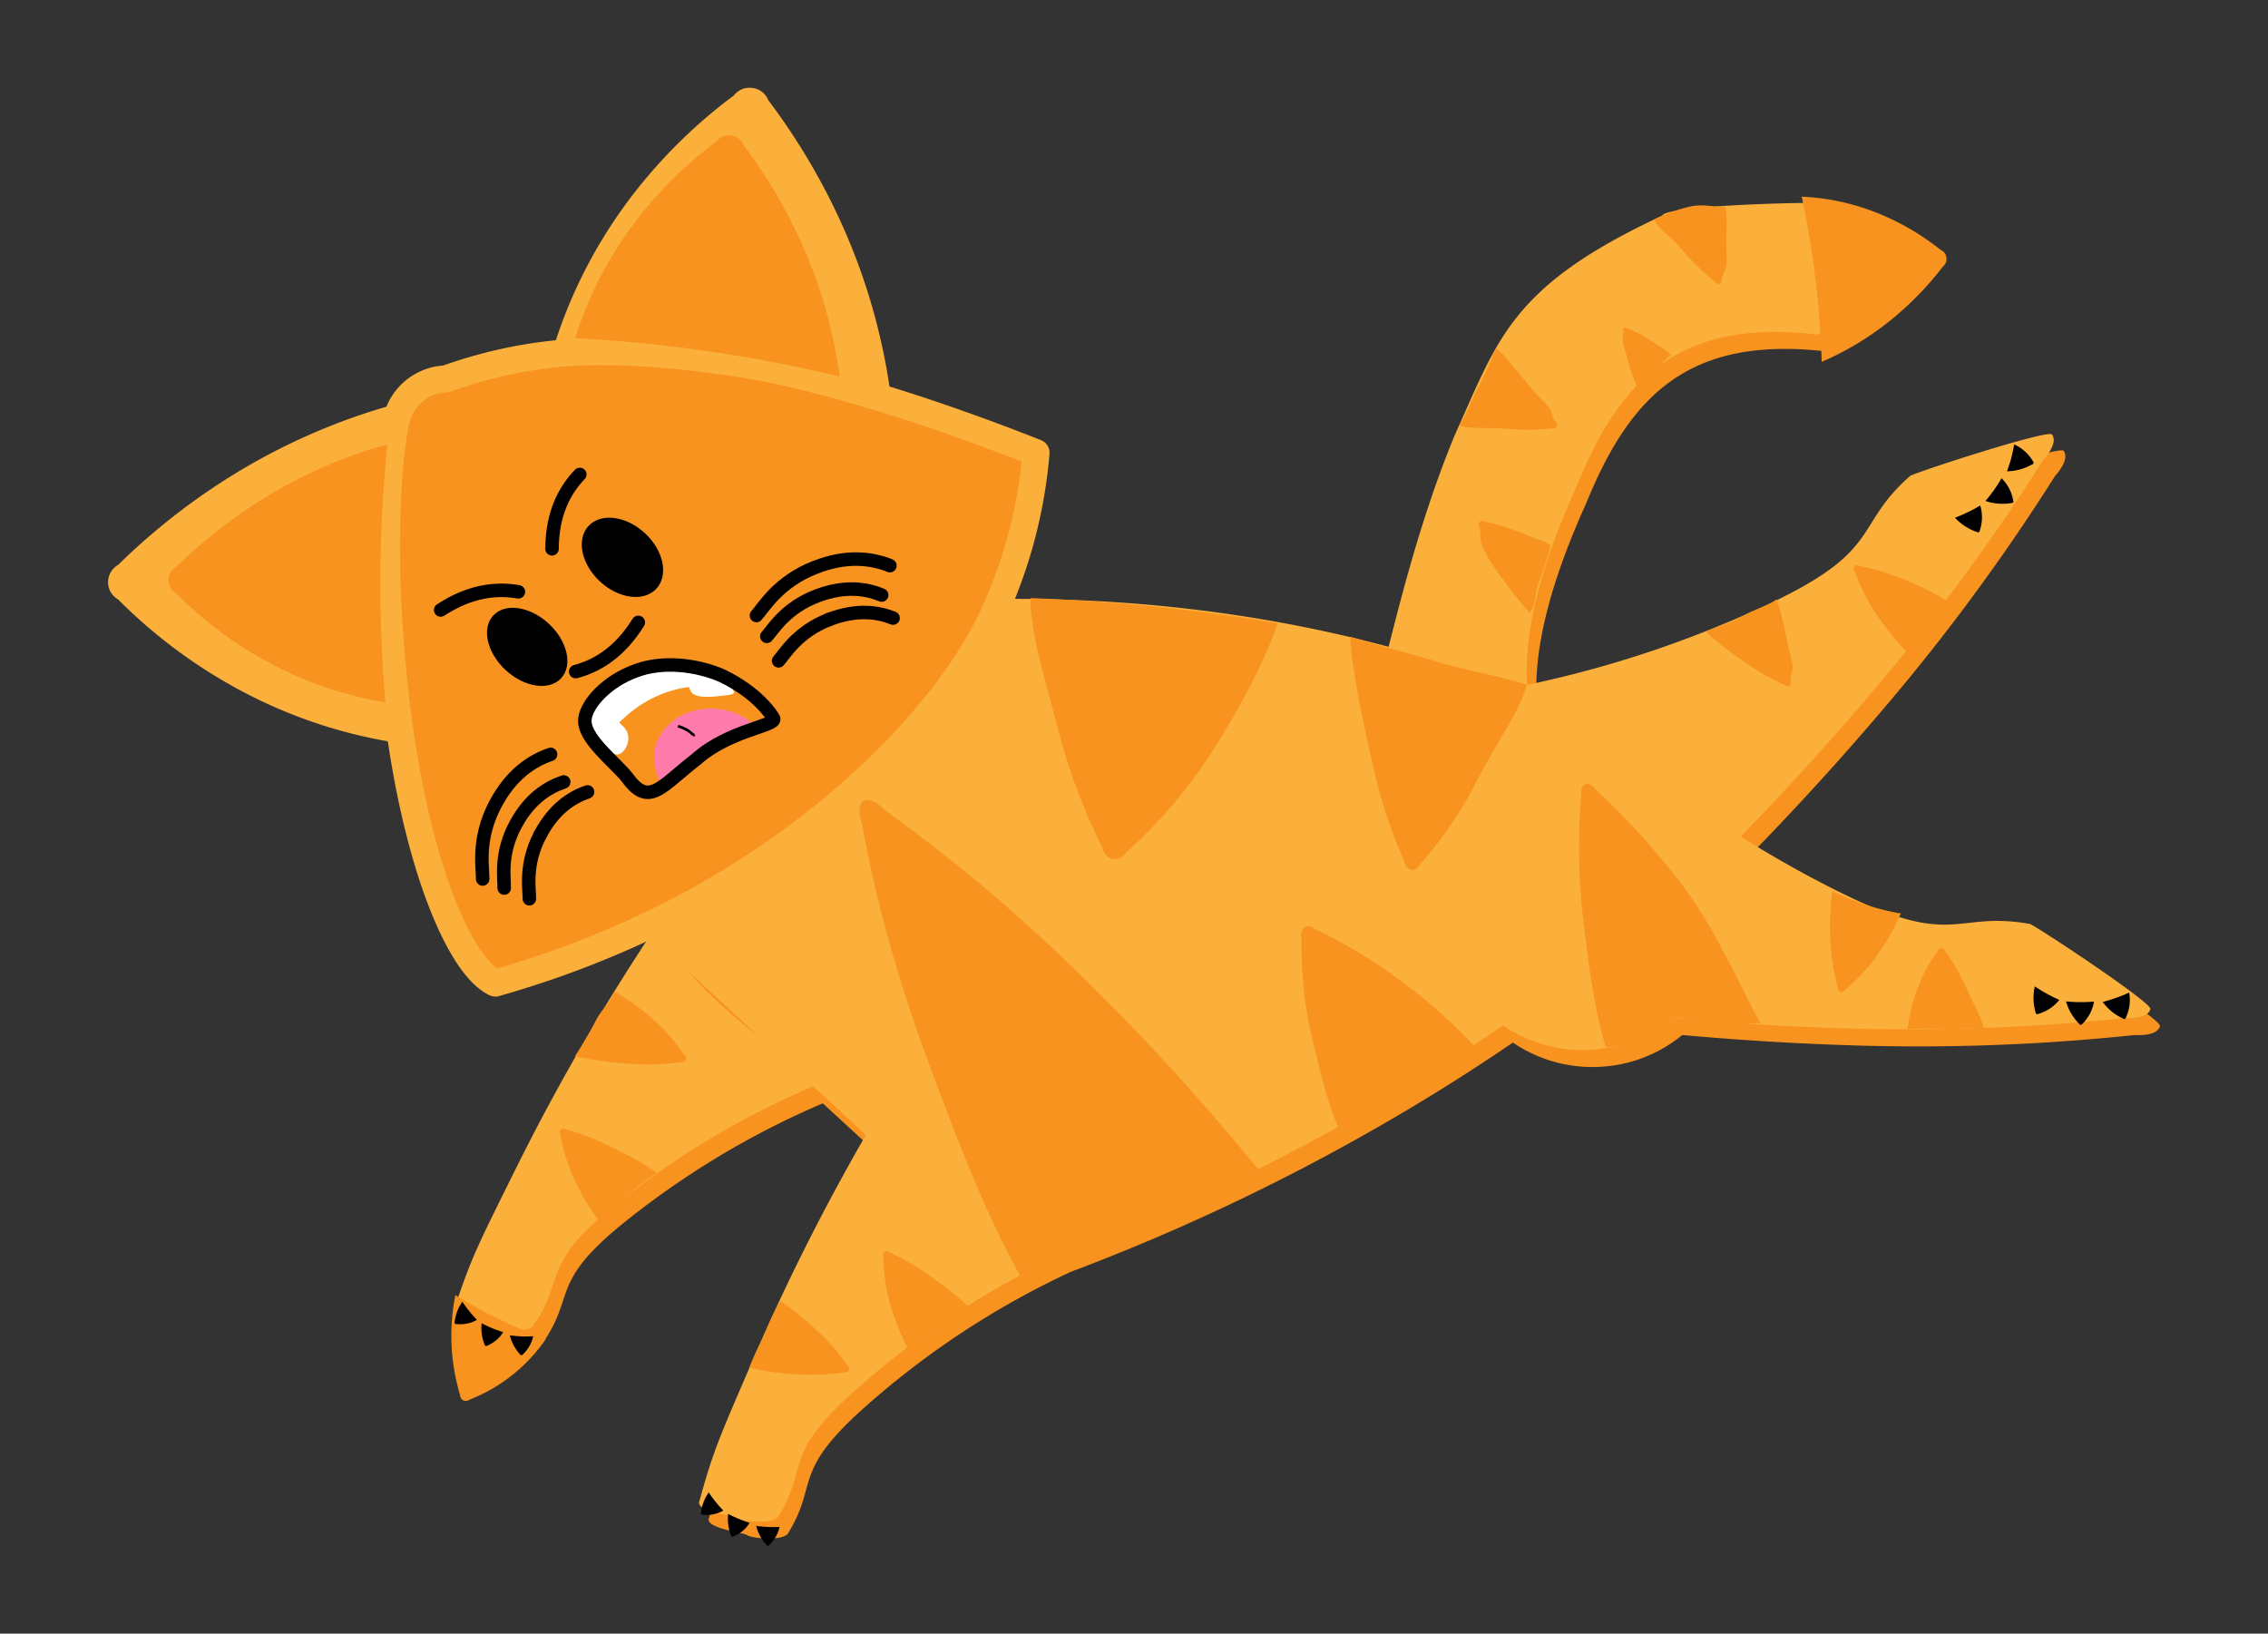<svg id="Layer_1" data-name="Layer 1" xmlns="http://www.w3.org/2000/svg" width="840" height="605" viewBox="0 0 840 605"><rect x="0" y="0" width="840" height="605" fill="#333333" stroke="none"/><defs><style>.cls-1,.cls-3{fill:#f7931e;}.cls-2{fill:#fbb03b;}.cls-3{stroke:#fbb03b;stroke-linejoin:round;stroke-width:10px;}.cls-3,.cls-5{stroke-linecap:round;}.cls-4,.cls-5,.cls-8,.cls-9{stroke:#000;stroke-miterlimit:10;}.cls-5,.cls-8,.cls-9{fill:none;}.cls-5,.cls-8{stroke-width:5px;}.cls-6{fill:#fff;}.cls-7{fill:#ff7bac;}</style></defs><title>Kat mod venstre</title><ellipse class="cls-1" cx="589.82" cy="343.2" rx="52.3" ry="51.97"/><path class="cls-1" d="M396.06,471.25a314.17,314.17,0,0,0-76.4,50.45c-26.73,23.94-16.38,27.94-28,46.48-3,2.64-13.46,1.44-14.94.35s-15.92-2.5-14.1-6.43c5.31-19.23,7.29-23.25,20.51-53.93a803.58,803.58,0,0,1,45.62-89.26,186.78,186.78,0,0,0,29.18,29A184.72,184.72,0,0,0,396.06,471.25Z"/><path class="cls-1" d="M547.18,263.79A405.69,405.69,0,0,0,660.11,229.4c41.83-19.79,30.55-28.51,51.71-47.15,4.66-2.17,51-17.18,52.47-15.29s.5,5.2-3.2,9.38a751.61,751.61,0,0,1-60.91,83.09,1041.7,1041.7,0,0,1-89.27,93.5,239.46,239.46,0,0,0-25.29-46.45A236.46,236.46,0,0,0,547.18,263.79Z"/><path class="cls-1" d="M570,267c-4-23.17,4.54-52,17.5-80.67,16.5-40.49,38.5-62,89-56.17,20-5.5-.49-48.47-2.41-48.72s-53.44.84-54.88,4.67c-56.26,26.2-60.75,45.7-77,81.62-13.8,33.6-21.48,67-27.72,91.41a218.11,218.11,0,0,1,43.06-.18C574.3,260.59,556.24,262.59,570,267Z"/><path class="cls-1" d="M589.1,270.43a403.74,403.74,0,0,0,97.06,66.87c41.54,20.41,41.44,6.21,69.28,11.19C760,350.79,800.61,377.7,800,380s-3.8,3.6-9.4,3.31a762,762,0,0,1-103.38,3.86,1052.23,1052.23,0,0,1-129.16-11.83,239.49,239.49,0,0,0,21.08-48.48A234.14,234.14,0,0,0,589.1,270.43Z"/><path class="cls-1" d="M240.71,349.73l134-121.64c35.61-.29,86.16,2.59,142,17.41,55.2,14.64,95.72,35.67,122.3,52.29,5.94,1.58,9.83,6,10,11.4.16,5.06-2.87,10.56-9.19,14.05a729.74,729.74,0,0,1-113,84.44,784.75,784.75,0,0,1-147.44,69.59Z"/><path class="cls-1" d="M310.27,406.31a313.92,313.92,0,0,0-79,46.35c-28,22.5-17.85,27-30.42,44.95-3.13,2.47-13.52.72-15-.45s-15.76-3.33-13.74-7.16c6.33-18.92,8.53-22.84,23.37-52.78a806.89,806.89,0,0,1,50.3-86.72A187,187,0,0,0,273.44,381,184.55,184.55,0,0,0,310.27,406.31Z"/><ellipse class="cls-2" cx="586.27" cy="336.91" rx="52.3" ry="51.97"/><path class="cls-2" d="M392.51,465a313.88,313.88,0,0,0-76.4,50.45c-26.73,23.94-16.38,27.94-28,46.48-3,2.64-13.47,1.44-14.95.34s-15.92-2.49-14.1-6.42c5.31-19.23,7.29-23.26,20.51-53.94a804.22,804.22,0,0,1,45.62-89.25,186.78,186.78,0,0,0,29.18,29A184.72,184.72,0,0,0,392.51,465Z"/><path class="cls-2" d="M542.88,257.73a405.69,405.69,0,0,0,112.93-34.39c41.83-19.79,30.54-28.5,51.71-47.15,4.66-2.16,51-17.18,52.47-15.28s.49,5.19-3.21,9.38a750,750,0,0,1-60.91,83.08,1042,1042,0,0,1-89.26,93.51,240.07,240.07,0,0,0-25.29-46.46A236.83,236.83,0,0,0,542.88,257.73Z"/><path class="cls-2" d="M566.44,260.75c-4-23.17,4.54-52,17.5-80.67,16.5-40.49,38.5-62,89-56.18,20-5.49-.49-48.47-2.41-48.71s-53.44.84-54.88,4.66c-56.26,26.21-60.75,45.7-77,81.63-13.8,33.6-21.47,67-27.72,91.41A218.85,218.85,0,0,1,554,252.7C570.75,254.31,552.69,256.31,566.44,260.75Z"/><path class="cls-2" d="M585.55,264.15A403.74,403.74,0,0,0,682.61,331c41.54,20.41,41.44,6.21,69.28,11.19,4.6,2.3,45.17,29.21,44.55,31.5s-3.8,3.6-9.4,3.3a758.75,758.75,0,0,1-103.38,3.86A1052.44,1052.44,0,0,1,554.5,369.05a239.34,239.34,0,0,0,21.08-48.49A234.07,234.07,0,0,0,585.55,264.15Z"/><path class="cls-2" d="M237.17,343.45,371.11,221.81c35.61-.29,86.16,2.59,142,17.41,55.2,14.64,95.72,35.66,122.3,52.29,5.94,1.58,9.83,6,10,11.4.16,5.06-2.87,10.56-9.18,14a729.73,729.73,0,0,1-113,84.44A783.2,783.2,0,0,1,375.79,471Z"/><path class="cls-3" d="M183.48,364.07c-12.61-5.89-27.85-40.81-35.25-92.69-8.37-58.71-4.64-103.53-1.31-116.29a19.47,19.47,0,0,1,18.22-14.76,170.67,170.67,0,0,1,50.23-10,250.2,250.2,0,0,1,31,1s15.48,1.24,31.73,4c21.9,3.74,59.59,14.1,105.62,32.32a178.77,178.77,0,0,1-16.58,61.69c-3.13,6.58-17.1,34.87-56.27,68C266.9,334.58,219.64,353.81,183.48,364.07Z"/><path class="cls-1" d="M378.5,473.83c-12.26-22.47-21-43.49-35.05-81.58-13.91-37.64-20.65-67.17-24.12-87.06-1.49-4.05-1.33-7.33.43-8.44s4.54-.15,7.87,3.2a619.25,619.25,0,0,1,67.08,55.85,851.19,851.19,0,0,1,73.81,80.36c-13.81,4.52-26.89,13.17-42.32,18.93C410,461.14,395.36,467.15,378.5,473.83Z"/><path class="cls-1" d="M497,420.38c-4.39-9.05-7.21-19.65-10.94-35.65a148.24,148.24,0,0,1-4-37.37c-.4-1.7.05-3.21,1.14-3.89s2.54-.52,4,.68A187.53,187.53,0,0,1,518.45,363a195.75,195.75,0,0,1,30.19,27.21c-8.16,3.43-14.58,9.81-23.37,15C515.62,410.93,505.58,416.18,497,420.38Z"/><path class="cls-1" d="M594.74,387.84c-3.73-12.48-5.77-25.46-8.21-46.18a223.16,223.16,0,0,1-.89-46.82c-.26-2.2.33-3.9,1.52-4.36s2.66.23,4.09,2.19a279.14,279.14,0,0,1,30.54,33.43c13.29,17,22.94,39.77,30.19,52.75a114,114,0,0,1-22.38-.64c-4.37-.57-6-1.06-8-1.12-.27,0-1.59-.55-2.18.09-3.08,3.37-6.85,4.5-9.63,6.15S602.61,387.24,594.74,387.84Z"/><path class="cls-1" d="M565.45,253.63c-2.52,9.69-10.84,20.73-18.34,35.27a149.49,149.49,0,0,1-21,31c-.8,1.55-2.11,2.42-3.37,2.23s-2.24-1.23-2.59-3.09a184.81,184.81,0,0,1-11.37-34.3c-3.8-16.54-8.29-37.5-8.64-48.94,8.34,2.6,23,6.52,33.31,9.61C544.06,248.57,552.67,249.66,565.45,253.63Z"/><path class="cls-1" d="M336.16,499.24a83.41,83.41,0,0,1-6.66-17.09,67.54,67.54,0,0,1-2.33-16.78,1.37,1.37,0,0,1,2.28-1.5,84.53,84.53,0,0,1,14.27,8.18c6.32,4.45,11.23,8.08,14.83,11.84-3.61,1.62-7.31,4.67-11.18,7.1A92.86,92.86,0,0,0,336.16,499.24Z"/><path class="cls-1" d="M657.79,222c2.11,4,3.3,12.9,5.21,20.06s.24,6.18.27,10.12a1.55,1.55,0,0,1-.45,1.76,1.57,1.57,0,0,1-1.82-.26,85.1,85.1,0,0,1-14.3-8.14c-6.33-4.43-11.27-7.92-14.88-11.68,3.61-1.63,10-3.34,13.85-5.78C649.91,225.44,654.56,224.83,657.79,222Z"/><path class="cls-1" d="M566.49,227.06c-2.88-3.51-12.85-15.51-16.19-22.14s-1.5-6-2.34-9.85a1.37,1.37,0,0,1,1.92-1.93,86,86,0,0,1,15.67,5.07c7.1,3.06,4.42.87,8.72,3.81a107.91,107.91,0,0,1-4.14,13.08C568.26,219.73,569.08,223.67,566.49,227.06Z"/><path class="cls-1" d="M554,129.06c3.87,2.4,11.33,13.34,16.64,18.55s3.35,5.21,5.39,8.58a1.36,1.36,0,0,1-1.18,2.44,85.36,85.36,0,0,1-16.48.2c-7.72-.63-12.87.18-17.89-1.24,2.27-3.22,4.52-9.36,6.61-13.4A137.3,137.3,0,0,0,554,129.06Z"/><path class="cls-1" d="M638.9,76.48c1.21,4.53.16,9.23.56,16.83s-1,6.21-1.76,10.13a1.58,1.58,0,0,1-.79,1.65,1.55,1.55,0,0,1-1.68-.72,89.52,89.52,0,0,1-12.05-11.68c-5.16-6-7.85-6.75-10.55-11.39A58.59,58.59,0,0,1,626,76.49C631.24,75.34,635,76.93,638.9,76.48Z"/><path class="cls-1" d="M606.25,143c-1.43-2.53-3.24-9.4-4.6-13.94s-.27-3.95-.37-6.47a1,1,0,0,1,.26-1.14,1,1,0,0,1,1.17.14,53.9,53.9,0,0,1,9.3,4.93c4.14,2.71,4.62,2.73,7,5.06-2.27,1.12-3.55,3.47-6,5.54A56.31,56.31,0,0,0,606.25,143Z"/><path class="cls-1" d="M704,338.29a83.46,83.46,0,0,1-9.11,15.94,68.33,68.33,0,0,1-11.61,12.4,1.6,1.6,0,0,1-1.67.76,1.54,1.54,0,0,1-.94-1.57A83.29,83.29,0,0,1,678,349.66a100.67,100.67,0,0,1,.63-19.64A92.81,92.81,0,0,0,704,338.29Z"/><path class="cls-1" d="M706.49,381.24a64.62,64.62,0,0,1,3.88-15.65,56.58,56.58,0,0,1,7.33-13.37,1.54,1.54,0,0,1,1.36-1.07,1.5,1.5,0,0,1,1.37,1.06A70.46,70.46,0,0,1,727.84,365c2.82,6.25,6,11.55,6.93,16-3.91-.53-9.36.16-13.93.09C715.82,381,710.73,380.75,706.49,381.24Z"/><path class="cls-1" d="M706.49,241.73a104.36,104.36,0,0,1-12.23-15.29,71.18,71.18,0,0,1-7.3-15,1.22,1.22,0,1,1,1.6-1.85,89.11,89.11,0,0,1,15.5,4.56,108.22,108.22,0,0,1,17.17,8.44c-2.78,2.25-4.46,5.66-7.22,8.69A76.48,76.48,0,0,0,706.49,241.73Z"/><path class="cls-1" d="M288.94,481.89c3.95,2.26,8.3,6,13.79,11a67.46,67.46,0,0,1,11.09,12.86,1.56,1.56,0,0,1,.57,1.73,1.53,1.53,0,0,1-1.67.75,85.22,85.22,0,0,1-16.46.8,96.25,96.25,0,0,1-18.74-2.54,87.74,87.74,0,0,1,5.37-11.44A79.8,79.8,0,0,1,288.94,481.89Z"/><path class="cls-1" d="M473.16,230.81c-3.89,12.07-12.69,29.48-24.09,47.28a178.55,178.55,0,0,1-31.86,37.46,5.06,5.06,0,0,1-5.07,2.53,5,5,0,0,1-3.84-4.16,222.26,222.26,0,0,1-16.61-44.55C386.21,248,382,236.06,381.62,221.5c14,.51,28.88,1.46,44.45,3C442.73,226.17,458.46,228.34,473.16,230.81Z"/><path class="cls-2" d="M205.24,128A179.52,179.52,0,0,1,231,76.65a190.6,190.6,0,0,1,40.77-41.27,7.29,7.29,0,0,1,6.88-2.81,7.18,7.18,0,0,1,5.89,4.52A240.21,240.21,0,0,1,313,85.78a227.86,227.86,0,0,1,16.85,60.27c-18-4.34-37.8-8.31-59.14-11.49C247.24,131.07,225.31,129.05,205.24,128Z"/><path class="cls-1" d="M213,125.25a141,141,0,0,1,20.28-40.39,150.09,150.09,0,0,1,32.06-32.45,5.71,5.71,0,0,1,5.41-2.21,5.62,5.62,0,0,1,4.63,3.55A189.25,189.25,0,0,1,297.73,92,180,180,0,0,1,311,139.43c-14.19-3.41-29.73-6.54-46.51-9C246.05,127.65,228.81,126.06,213,125.25Z"/><path class="cls-1" d="M667.3,72.84a85.23,85.23,0,0,1,27.1,5.68,92,92,0,0,1,24.32,14,3.58,3.58,0,0,1,2.17,2.9,3.5,3.5,0,0,1-1.35,3.35,116,116,0,0,1-19,19.57A108.79,108.79,0,0,1,674.7,134c-.27-9.07-.93-18.91-2.16-29.39C671.2,93.06,669.36,82.45,667.3,72.84Z"/><ellipse class="cls-4" cx="195.25" cy="239.56" rx="11.23" ry="16.61" transform="translate(-113.2 220.43) rotate(-47.27)"/><ellipse class="cls-4" cx="230.53" cy="206.38" rx="11.72" ry="16.61" transform="translate(-77.46 235.97) rotate(-47.32)"/><path class="cls-5" d="M329.6,209.48c-6.76-2.69-15.86-4-27.69.64-13.68,5.32-19.08,14.87-21.75,17.82"/><path class="cls-5" d="M326.54,220.37c-5.77-2.39-13.56-3.57-23.74.25C291,225,286.29,233.17,284,235.67"/><path class="cls-5" d="M307,229.45c-11.72,4.57-16.35,12.75-18.64,15.28"/><path class="cls-5" d="M330.77,228.9c-5.8-2.31-13.6-3.39-23.74.55"/><path class="cls-5" d="M203.92,279.38c-6.89,2.37-14.59,7.34-20.49,18.52-6.82,12.93-4.59,23.65-4.66,27.63"/><path class="cls-5" d="M208.79,289.59c-5.93,2-12.59,6.14-17.76,15.66-6,11-4.18,20.23-4.29,23.63"/><path class="cls-5" d="M200.06,309.16c-5.84,11.09-3.93,20.28-4,23.68"/><path class="cls-5" d="M217.61,293.28c-5.9,2-12.5,6.3-17.55,15.88"/><path class="cls-5" d="M213.21,248.72c7.51-2,16.09-6.75,23.19-18.23"/><path class="cls-5" d="M192,219.18c-7.67-1.34-17.46-.67-28.79,6.72"/><path d="M288.71,565.48a12.27,12.27,0,0,1-1.41,3.69,13,13,0,0,1-2.5,3.09.5.5,0,0,1-.45.24.5.5,0,0,1-.43-.27,16.61,16.61,0,0,1-2.27-3.13,15.92,15.92,0,0,1-1.57-4c1.26.18,2.64.32,4.12.39C285.83,565.56,287.34,565.55,288.71,565.48Z"/><path d="M277.62,564a12.63,12.63,0,0,1-2.6,3A13,13,0,0,1,271.6,569a.51.51,0,0,1-.82-.33,16.53,16.53,0,0,1-1-3.71,15.82,15.82,0,0,1-.09-4.3c1.13.6,2.38,1.2,3.74,1.77S276.3,563.54,277.62,564Z"/><path d="M267.91,559.42a12.78,12.78,0,0,1-3.72,1.38,13,13,0,0,1-4,.16.51.51,0,0,1-.56-.68,16.49,16.49,0,0,1,.87-3.76,16.14,16.14,0,0,1,2-3.81c.7,1.06,1.51,2.18,2.43,3.34A43.32,43.32,0,0,0,267.91,559.42Z"/><path d="M788.57,367.58a14.67,14.67,0,0,1,.13,4.73,15.57,15.57,0,0,1-1.35,4.56.6.6,0,0,1-.39.47.62.62,0,0,1-.61-.1,20.3,20.3,0,0,1-4-2.44,19.36,19.36,0,0,1-3.57-3.73c1.48-.38,3.07-.86,4.75-1.45A53.89,53.89,0,0,0,788.57,367.58Z"/><path d="M775.56,370.92a15,15,0,0,1-1.51,4.48,15.91,15.91,0,0,1-2.85,3.83.6.6,0,0,1-.53.3.56.56,0,0,1-.53-.3,19.39,19.39,0,0,1-2.88-3.64,18.91,18.91,0,0,1-2.06-4.73c1.52.15,3.17.25,4.95.27C772.1,371.15,773.91,371.06,775.56,370.92Z"/><path d="M762.71,370.3a15,15,0,0,1-3.49,3.21,16.3,16.3,0,0,1-4.35,2,.62.62,0,0,1-.62,0,.59.59,0,0,1-.32-.51,20.53,20.53,0,0,1-.76-4.57,19,19,0,0,1,.47-5.13c1.27.85,2.67,1.73,4.22,2.59S761.19,369.64,762.71,370.3Z"/><path d="M746,164.6a14.67,14.67,0,0,1,4,2.6,15.6,15.6,0,0,1,3,3.72.58.58,0,0,1,.16.59.57.57,0,0,1-.43.43,20,20,0,0,1-4.28,1.82,18.89,18.89,0,0,1-5.13.77c.54-1.42,1.06-3,1.53-4.69C745.33,168,745.71,166.22,746,164.6Z"/><path d="M741.29,177.1a15,15,0,0,1,2.83,3.8,15.39,15.39,0,0,1,1.52,4.52.59.59,0,0,1,0,.6.6.6,0,0,1-.56.26,20,20,0,0,1-4.65.25,18.84,18.84,0,0,1-5.08-1c1-1.15,2-2.45,3.05-3.88A51.76,51.76,0,0,0,741.29,177.1Z"/><path d="M733.42,187.21a14.87,14.87,0,0,1,.64,4.69,15.43,15.43,0,0,1-.85,4.68.6.6,0,0,1-.94.47,19.51,19.51,0,0,1-4.21-2,19,19,0,0,1-4-3.32c1.43-.54,3-1.18,4.56-1.95C730.42,188.94,732,188.07,733.42,187.21Z"/><path class="cls-2" d="M306.72,400a313.92,313.92,0,0,0-79,46.35c-28,22.5-17.85,27-30.42,44.94-3.13,2.48-13.52.73-14.95-.44s-15.76-3.33-13.74-7.16c6.33-18.92,8.53-22.84,23.37-52.78a805.09,805.09,0,0,1,50.31-86.72,186.48,186.48,0,0,0,27.59,30.51A184.55,184.55,0,0,0,306.72,400Z"/><path class="cls-2" d="M145.23,274.81a182.32,182.32,0,0,1-54.75-18.35A191.19,191.19,0,0,1,43.75,222a7.36,7.36,0,0,1,0-12.8,242.54,242.54,0,0,1,44.65-34.61,231.6,231.6,0,0,1,57.78-24.84c-1.85,18.35-3.11,38.35-3.35,59.79C142.51,233.05,143.5,254.91,145.23,274.81Z"/><path class="cls-1" d="M142.77,260.11a138.93,138.93,0,0,1-41.81-14,146.09,146.09,0,0,1-35.69-26.33,5.52,5.52,0,0,1-2.86-4.88A5.43,5.43,0,0,1,65.24,210a184.41,184.41,0,0,1,34.09-26.43,176.83,176.83,0,0,1,44.13-19c-1.42,14-2.38,29.29-2.56,45.66C140.69,228.23,141.45,244.92,142.77,260.11Z"/><path class="cls-1" d="M227.48,367.16a84.43,84.43,0,0,1,14.9,10.8,67.76,67.76,0,0,1,11.09,12.86,1.37,1.37,0,0,1-1.1,2.49,86.16,86.16,0,0,1-16.46.79,147.26,147.26,0,0,1-23-2.91,122.27,122.27,0,0,0,7.59-12.88C222.67,373.79,226.27,371.24,227.48,367.16Z"/><path class="cls-1" d="M221.83,452.09a83.88,83.88,0,0,1-9.33-15.82,67.14,67.14,0,0,1-5-16.19,1.37,1.37,0,0,1,2-1.84,85.34,85.34,0,0,1,15.41,5.8c7,3.39,14.22,7.16,18.38,10.3a101.79,101.79,0,0,0-10.69,8.1C228.84,445.74,224.58,448.83,221.83,452.09Z"/><path class="cls-1" d="M202.14,495.92a61.35,61.35,0,0,1-28.27,22.45,2.14,2.14,0,0,1-2.23.26,2.09,2.09,0,0,1-1.21-1.89,76.36,76.36,0,0,1-1.77-37.09c4.68,2.89,9.87,5.81,15.6,8.62A185,185,0,0,0,202.14,495.92Z"/><path d="M197.47,494.87a12.5,12.5,0,0,1-1.41,3.68,12.88,12.88,0,0,1-2.51,3.1.51.51,0,0,1-.88,0,16.61,16.61,0,0,1-2.27-3.13,15.92,15.92,0,0,1-1.57-4c1.27.18,2.64.31,4.12.39C194.58,495,196.09,494.94,197.47,494.87Z"/><path d="M186.37,493.34a12.4,12.4,0,0,1-2.6,3,13,13,0,0,1-3.42,2.05.5.5,0,0,1-.5.07.48.48,0,0,1-.32-.4,16.48,16.48,0,0,1-1.05-3.72,15.69,15.69,0,0,1-.08-4.29c1.12.59,2.37,1.19,3.73,1.77S185.05,492.93,186.37,493.34Z"/><path d="M176.66,488.81a12.52,12.52,0,0,1-3.72,1.37,13.08,13.08,0,0,1-4,.17.51.51,0,0,1-.56-.68,16.37,16.37,0,0,1,.87-3.76,16.14,16.14,0,0,1,2-3.81c.7,1.06,1.51,2.18,2.43,3.33S175.7,487.82,176.66,488.81Z"/><path class="cls-5" d="M214.74,175.7c-5.36,5.6-10.22,14.07-10.29,27.55"/><path class="cls-6" d="M273.35,255.64c-26.59-6.73-43.46,9.3-49.79,19.07h0c-4.42-4.54-9-10.25-4.58-14,7.81-6.76,20.1-15.3,36.67-15,8.83.35,17,8,17.7,9.88Z"/><path class="cls-6" d="M218.57,265.39h0c-2,2,.36,5.48,3.28,8.14a29.84,29.84,0,0,1,3.49,3.71c2,2.77,4.22,2.87,6,.4h0c1.71-2.45,2-5.92-.12-8.17q-1.5-1.59-3.34-3.28C225.33,263.76,220.52,263.35,218.57,265.39Z"/><path class="cls-6" d="M260.7,248.24h0c-5.1-.63-7.6,2.48-6.33,4.82.56,1.1,1.07,2.09,1.54,3,1.08,2,4.71,2.23,8.84,1.88h0c4.12-.43,7.56-.56,7.06-1.7-.24-.58-.5-1.24-.77-2C270.51,252.64,265.78,248.87,260.7,248.24Z"/><path class="cls-7" d="M244.75,290.63c-.91-3.22-6.69-13.12,3.22-22.49,4.77-4.82,13.06-6.6,19.53-5.35a22.36,22.36,0,0,1,12.2,6.08"/><path class="cls-8" d="M286.54,266.17c.83,2.64-16.7,4.35-28.54,14.91-12.95,10-17.52,18-25.5,7.13-4.47-5.84-16.74-14.75-15.85-22,.63-5.69,8.3-14,18.72-17.74,9.92-3.86,22.95-2.28,32.25,1.87C280.51,256.63,285.8,264.65,286.54,266.17Z"/><path class="cls-9" d="M251.1,268.93c5,1.44,5.19,3.58,6.25,3.22"/></svg>